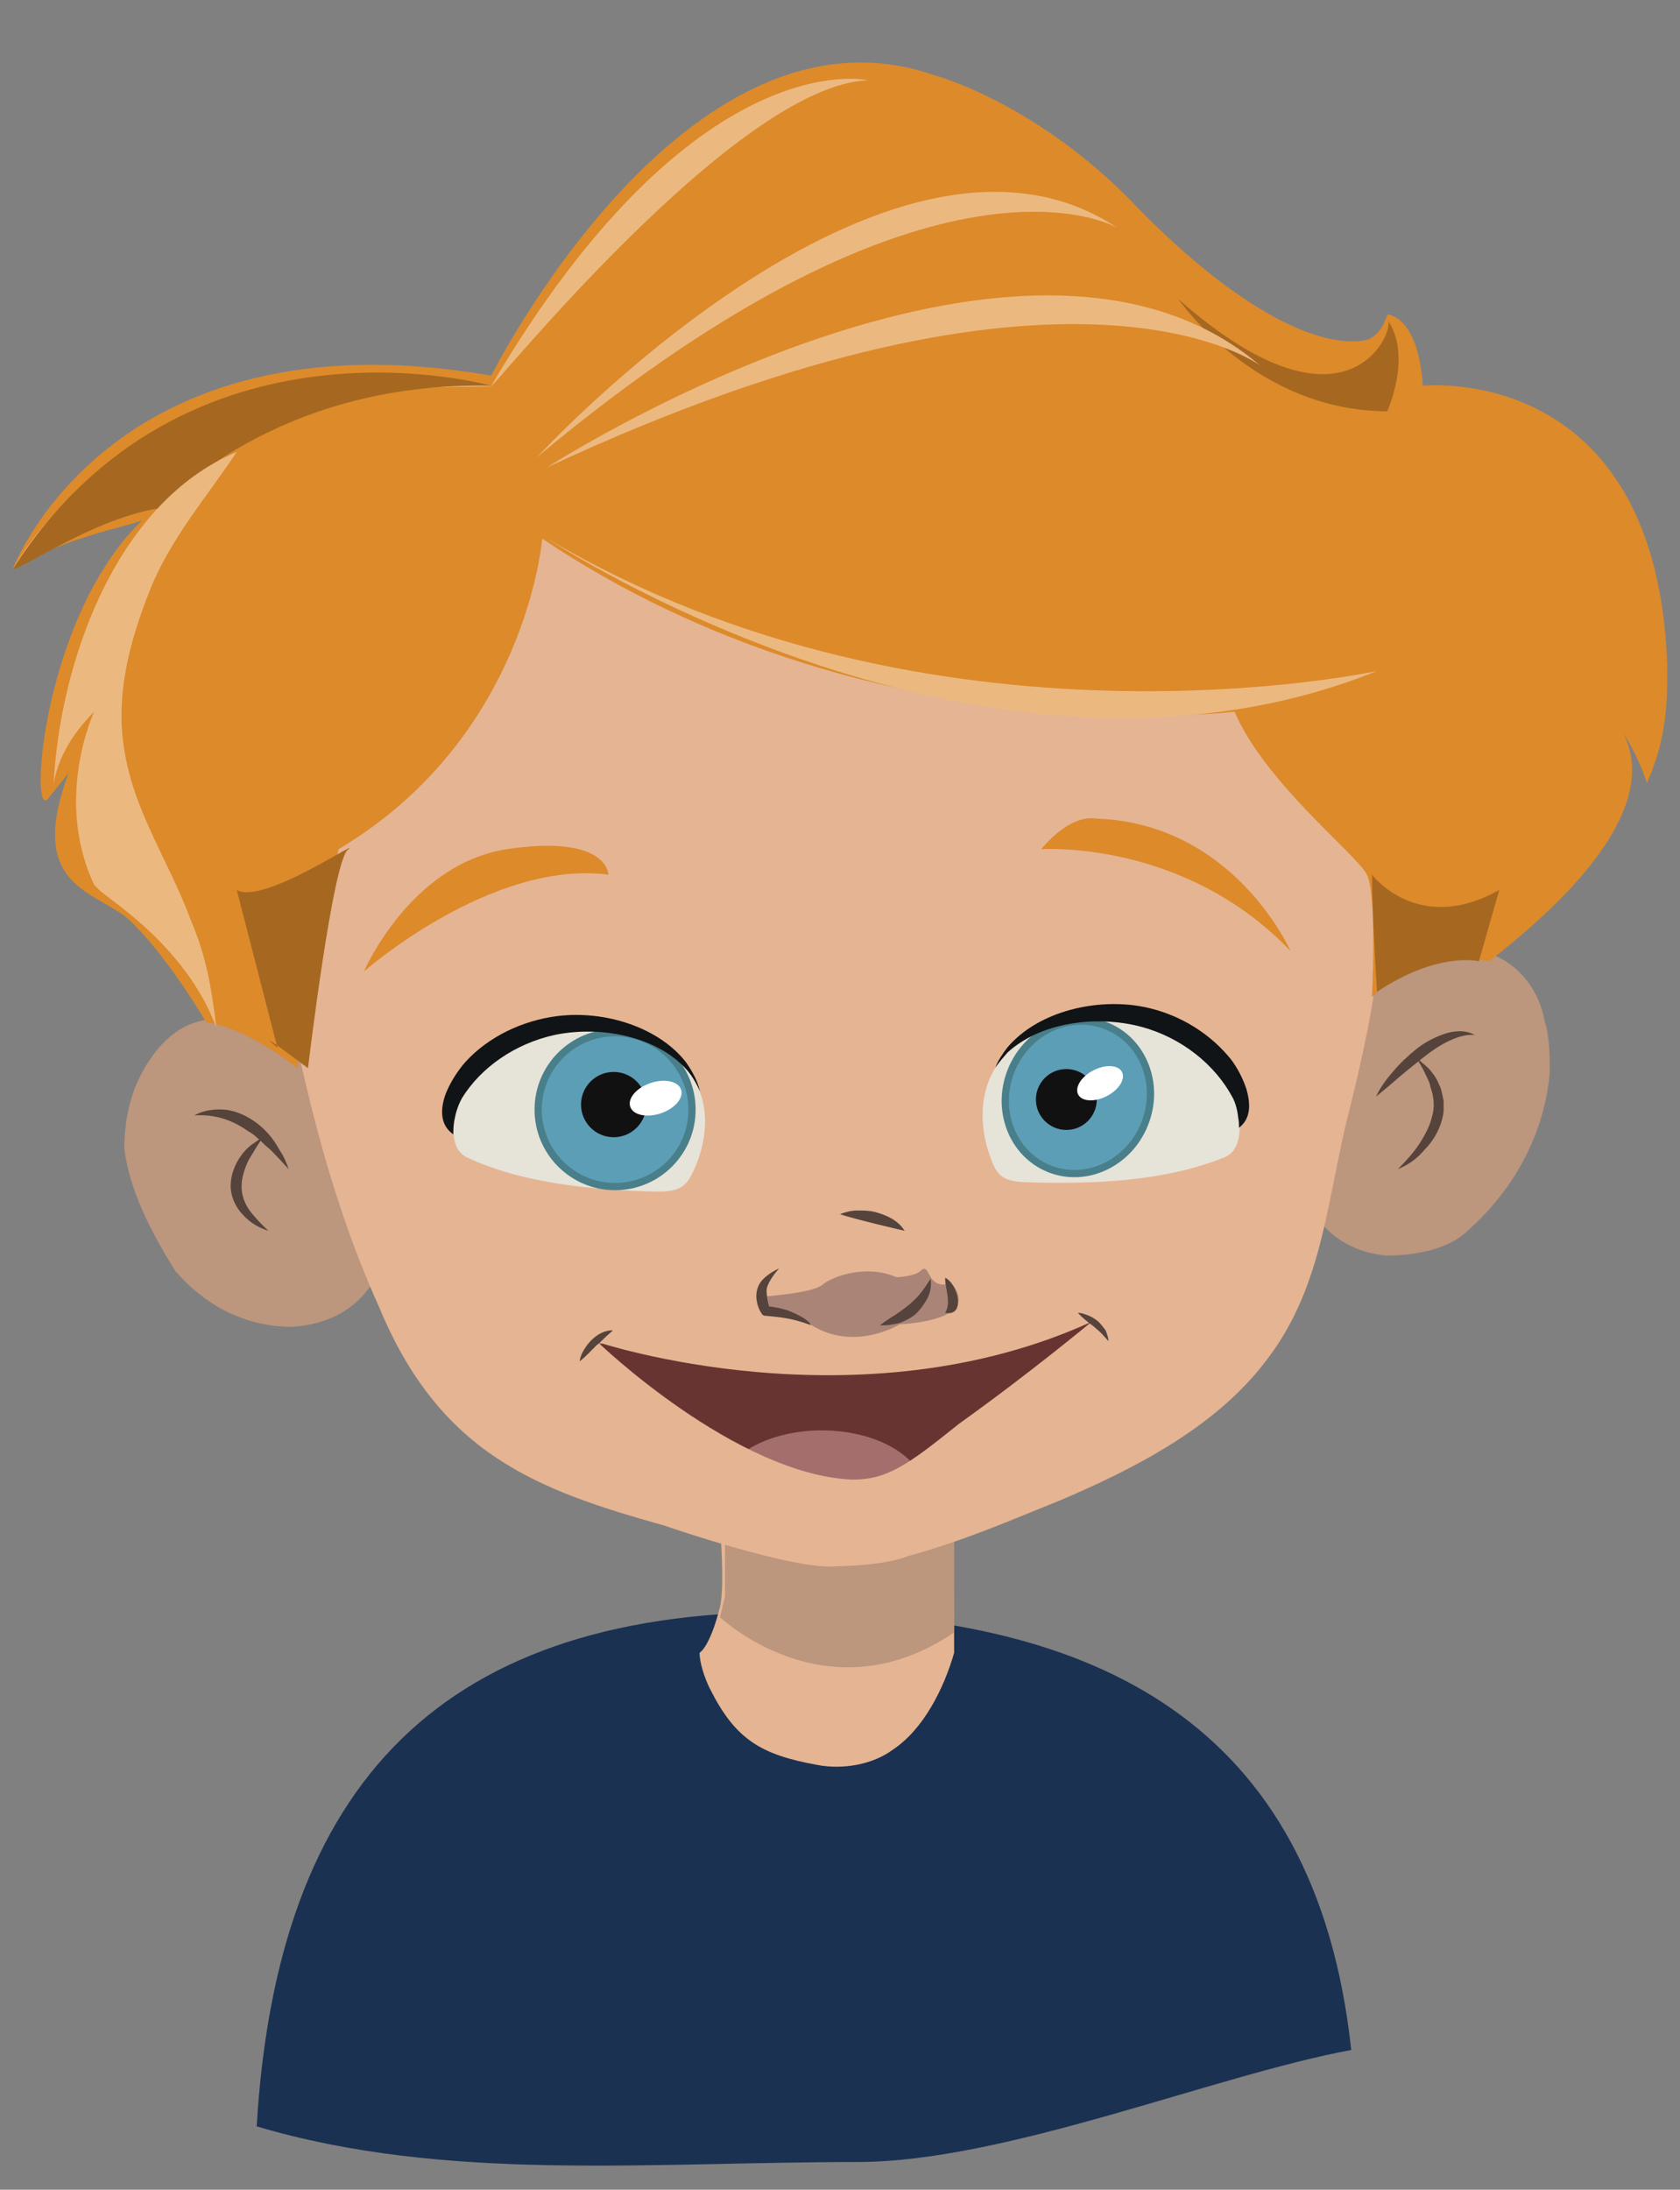 <?xml version="1.0" encoding="utf-8"?>
<!-- Generator: Adobe Illustrator 19.0.0, SVG Export Plug-In . SVG Version: 6.00 Build 0)  -->
<svg version="1.1" id="Capa_1" xmlns="http://www.w3.org/2000/svg" xmlns:xlink="http://www.w3.org/1999/xlink" x="0px" y="0px"
	 viewBox="-463 259 33 43" enable-background="new -463 259 33 43" xml:space="preserve">
<rect x="-463" y="259" width="33" height="43" fill="#808080" stroke="none"/>
<g>
	<g>
		<path fill="#673432" d="M-452.471,285.593c-0.112,1.09,2.408,2.455,4.702,2.779c2.742,0.387,6.965-1.33,7.595-3.584
			C-440.153,284.716-452.441,285.299-452.471,285.593z"/>
		<ellipse fill="#A36E6C" cx="-446.857" cy="288.322" rx="2.023" ry="1.233"/>
	</g>
	<path fill="#1B3151" d="M-446.158,301.456c2.9,0,7-1.7,9.7-2.2c-0.7-6.5-5.1-8.5-10.8-8.6c-7.1-0.1-10.3,3.4-10.7,10.1
		C-454.258,301.856-450.258,301.456-446.158,301.456z"/>
	<path id="colorpiel_23_" fill="#BC967D" d="M-432.558,280.056c0-0.3,0-0.7-0.1-1c-0.1-0.6-0.5-1.1-1-1.3c-0.6-0.3-0.9-0.2-1.3-0.1
		c-2.1,0.5-2.2,2-2.5,3.6c-0.2,1.3,0.5,2.3,1.7,2.4c0.5,0,1.2-0.1,1.6-0.5C-433.258,282.356-432.658,281.256-432.558,280.056z"/>
	<path id="colorpiel_22_" fill="#E5B492" d="M-444.258,291.456c-0.2,0.7-0.6,1.5-1.2,1.9c-0.4,0.3-1,0.4-1.5,0.3
		c-1.1-0.2-1.6-0.5-2.1-1.5c-0.1-0.2-0.2-0.5-0.2-0.7c0,0,0.2-0.1,0.4-0.9c0.1-0.4,0-1.6,0-1.6l4.3-0.2h0.2v0.4
		C-444.258,289.056-444.258,290.456-444.258,291.456"/>
	<path id="colorpiel_14_" fill="#BC967D" d="M-460.558,281.556c0-0.5,0.1-1,0.3-1.4c0.2-0.4,0.5-0.8,0.9-1s0.9-0.2,1.3,0
		c1.4,0.5,2.5,2.1,2.7,3.5c0.1,1.1-0.4,2.3-1.9,2.4c-0.9,0-1.7-0.4-2.3-1.1C-460.058,283.156-460.458,282.356-460.558,281.556z"/>
	<path id="trazado_20_" fill="#BC967D" d="M-448.858,290.756c0,0,2.1,2,4.6,0.3v-2.4l-4.5,0.1v1.6L-448.858,290.756z"/>
	<g id="colorpiel_13_">
		<g>
			<path fill="#E5B492" d="M-435.758,274.756c0-2.4-0.8-4.8-2.5-6.5c-1.6-1.6-3.8-2.6-6.1-2.9c-0.4,0-0.9-0.1-1.3-0.1
				c-3.1,0-6.2,1.3-8.6,3.1c-0.6,0.5-1.2,1-1.7,1.6c-1,1.2-1.8,2.6-1.9,4.3c-0.1,1.1,0.1,2.1,0.3,3.2c0.4,2.4,1,5,2,7.2
				c1.2,2.9,3.1,3.6,5.6,4.3c0,0,2.6,0.9,3.4,0.8c0,0,0.9,0,1.4-0.2c1.1-0.3,2-0.7,3-1.1c1.4-0.6,3-1.4,4-2.7c1.1-1.4,1.2-3,1.6-4.7
				C-436.058,279.056-435.758,277.656-435.758,274.756z M-446.258,288.056c-2.3-0.1-5-2.7-5-2.7s5.1,1.7,9.7-0.4c0,0-1.2,1-2.6,2
				C-445.158,287.756-445.558,288.056-446.258,288.056z"/>
		</g>
	</g>
	<g opacity="0.45" enable-background="new    ">
		<g>
			<g>
				<g>
					<g>
						<path fill="#747474" d="M-456.358,285.156C-456.358,285.156-456.458,285.156-456.358,285.156
							C-456.458,285.156-456.358,285.156-456.358,285.156z"/>
						<path fill="#747474" d="M-456.258,285.156L-456.258,285.156L-456.258,285.156z"/>
						<path fill="#747474" d="M-456.258,285.156C-456.158,285.156-456.258,285.156-456.258,285.156L-456.258,285.156
							L-456.258,285.156L-456.258,285.156z"/>
						<path fill="#747474" d="M-456.458,285.156L-456.458,285.156L-456.458,285.156L-456.458,285.156z"/>
						<path fill="#747474" d="M-456.458,285.156L-456.458,285.156L-456.458,285.156z"/>
						<path fill="#747474" d="M-456.458,285.156L-456.458,285.156L-456.458,285.156
							C-456.558,285.156-456.458,285.156-456.458,285.156z"/>
						<path fill="#747474" d="M-456.358,285.156L-456.358,285.156L-456.358,285.156z"/>
						<path fill="#747474" d="M-456.458,285.156L-456.458,285.156C-456.358,285.156-456.358,285.156-456.458,285.156
							C-456.358,285.156-456.358,285.156-456.458,285.156z"/>
						<path fill="#747474" d="M-456.358,285.156L-456.358,285.156C-456.358,285.156-456.458,285.156-456.358,285.156z"/>
						<path fill="#747474" d="M-456.158,285.156L-456.158,285.156L-456.158,285.156L-456.158,285.156z"/>
						<path fill="#747474" d="M-456.458,285.156L-456.458,285.156L-456.458,285.156L-456.458,285.156z"/>
						<path fill="#747474" d="M-456.458,285.156L-456.458,285.156C-456.358,285.156-456.358,285.156-456.458,285.156z"/>
						<path fill="#747474" d="M-456.258,285.156L-456.258,285.156L-456.258,285.156z"/>
						<path fill="#747474" d="M-456.458,285.156h-0.1H-456.458z"/>
						<path fill="#747474" d="M-456.458,285.156C-456.558,285.156-456.558,285.156-456.458,285.156
							C-456.558,285.156-456.558,285.156-456.458,285.156C-456.558,285.156-456.558,285.156-456.458,285.156z"/>
						<path fill="#747474" d="M-456.458,285.156L-456.458,285.156L-456.458,285.156z"/>
						<path fill="#747474" d="M-456.358,285.156C-456.358,285.156-456.458,285.156-456.358,285.156L-456.358,285.156
							L-456.358,285.156z"/>
						<path fill="#747474" d="M-456.358,285.156L-456.358,285.156L-456.358,285.156L-456.358,285.156z"/>
						<path fill="#747474" d="M-456.358,285.156L-456.358,285.156L-456.358,285.156z"/>
						<path fill="#747474" d="M-456.358,285.156h0.1C-456.258,285.156-456.258,285.156-456.358,285.156z"/>
						<path fill="#747474" d="M-456.358,285.156L-456.358,285.156L-456.358,285.156L-456.358,285.156z"/>
						<polygon fill="#747474" points="-456.258,285.156 -456.358,285.156 -456.358,285.156 						"/>
						<path fill="#747474" d="M-456.458,285.156C-456.358,285.156-456.358,285.156-456.458,285.156
							C-456.358,285.156-456.358,285.156-456.458,285.156L-456.458,285.156z"/>
						<path fill="#747474" d="M-456.358,285.156L-456.358,285.156L-456.358,285.156z"/>
						<path fill="#747474" d="M-456.358,285.156L-456.358,285.156L-456.358,285.156L-456.358,285.156z"/>
						<path fill="#747474" d="M-456.358,285.156L-456.358,285.156L-456.358,285.156L-456.358,285.156z"/>
						<path fill="#747474" d="M-456.458,285.156L-456.458,285.156L-456.458,285.156z"/>
						<path fill="#747474" d="M-456.358,285.156C-456.458,285.156-456.458,285.156-456.358,285.156
							C-456.458,285.156-456.458,285.156-456.358,285.156z"/>
						<path fill="#747474" d="M-456.358,285.156L-456.358,285.156L-456.358,285.156L-456.358,285.156z"/>
						<path fill="#747474" d="M-455.958,285.156C-456.058,285.156-456.058,285.156-455.958,285.156c-0.1,0-0.3,0-0.4,0
							c0,0,0,0,0.1,0h0.1l0,0C-456.158,285.156-456.058,285.156-455.958,285.156L-455.958,285.156
							C-456.058,285.156-455.958,285.156-455.958,285.156z"/>
						<path fill="#747474" d="M-456.358,285.156L-456.358,285.156L-456.358,285.156
							C-456.458,285.156-456.358,285.156-456.358,285.156L-456.358,285.156L-456.358,285.156z"/>
						<path fill="#747474" d="M-456.358,285.156c0.1,0,0.1,0,0.2,0C-456.258,285.156-456.258,285.156-456.358,285.156
							C-456.258,285.156-456.358,285.156-456.358,285.156L-456.358,285.156L-456.358,285.156L-456.358,285.156L-456.358,285.156
							L-456.358,285.156L-456.358,285.156L-456.358,285.156L-456.358,285.156L-456.358,285.156L-456.358,285.156L-456.358,285.156
							L-456.358,285.156L-456.358,285.156z"/>
						<path fill="#747474" d="M-456.058,285.156L-456.058,285.156L-456.058,285.156z"/>
						<path fill="#747474" d="M-456.058,285.156C-456.158,285.156-456.158,285.156-456.058,285.156
							C-456.158,285.156-456.058,285.156-456.058,285.156S-456.158,285.156-456.058,285.156L-456.058,285.156c-0.1,0-0.1,0-0.1,0
							S-456.158,285.156-456.058,285.156z"/>
						<path fill="#747474" d="M-456.258,285.156L-456.258,285.156L-456.258,285.156L-456.258,285.156
							C-456.158,285.156-456.158,285.156-456.258,285.156z"/>
						<polygon fill="#747474" points="-456.458,285.156 -456.458,285.156 -456.358,285.156 						"/>
						<polygon fill="#747474" points="-456.358,285.156 -456.458,285.156 -456.458,285.156 						"/>
						<path fill="#747474" d="M-455.658,285.256L-455.658,285.256L-455.658,285.256z"/>
						<path fill="#747474" d="M-455.658,285.256L-455.658,285.256C-455.758,285.256-455.658,285.256-455.658,285.256z"/>
						<path fill="#747474" d="M-456.358,285.156C-456.458,285.156-456.558,285.156-456.358,285.156L-456.358,285.156
							C-456.458,285.156-456.458,285.156-456.358,285.156z"/>
						<path fill="#747474" d="M-456.058,285.256L-456.058,285.256L-456.058,285.256L-456.058,285.256z"/>
						<path fill="#747474" d="M-455.758,285.256L-455.758,285.256L-455.758,285.256z"/>
						<path fill="#747474" d="M-455.658,285.256L-455.658,285.256C-455.558,285.256-455.558,285.256-455.658,285.256z"/>
						<path fill="#747474" d="M-456.358,285.156L-456.358,285.156L-456.358,285.156z"/>
						<path fill="#747474" d="M-456.358,285.256L-456.358,285.256L-456.358,285.256z"/>
						<path fill="#747474" d="M-456.458,285.156L-456.458,285.156L-456.458,285.156L-456.458,285.156z"/>
						<path fill="#747474" d="M-455.658,285.256L-455.658,285.256L-455.658,285.256z"/>
						<path fill="#747474" d="M-456.358,285.256L-456.358,285.256L-456.358,285.256z"/>
						<path fill="#747474" d="M-456.458,285.156L-456.458,285.156L-456.458,285.156z"/>
						<path fill="#747474" d="M-456.158,285.156L-456.158,285.156L-456.158,285.156z"/>
						<path fill="#747474" d="M-456.058,285.156L-456.058,285.156L-456.058,285.156z"/>
						<path fill="#747474" d="M-456.358,285.156C-456.458,285.156-456.458,285.156-456.358,285.156L-456.358,285.156z"/>
						<path fill="#747474" d="M-456.458,285.156L-456.458,285.156L-456.458,285.156z"/>
						<path fill="#747474" d="M-456.458,285.156L-456.458,285.156L-456.458,285.156L-456.458,285.156z"/>
						<path fill="#747474" d="M-455.858,285.256L-455.858,285.256L-455.858,285.256z"/>
						<path fill="#747474" d="M-455.758,285.256L-455.758,285.256L-455.758,285.256L-455.758,285.256z"/>
						<path fill="#747474" d="M-455.658,285.256C-455.758,285.256-455.758,285.256-455.658,285.256h-0.2H-455.658z"/>
						<path fill="#747474" d="M-455.658,285.256L-455.658,285.256c0.1,0,0.1,0,0.2,0
							C-455.658,285.256-455.458,285.256-455.658,285.256L-455.658,285.256L-455.658,285.256
							C-455.558,285.256-455.758,285.256-455.658,285.256C-455.758,285.256-455.758,285.256-455.658,285.256L-455.658,285.256
							C-455.758,285.256-455.658,285.256-455.658,285.256L-455.658,285.256L-455.658,285.256c-0.1,0-0.1,0-0.1,0
							S-455.758,285.256-455.658,285.256h-0.1C-455.758,285.256-455.758,285.256-455.658,285.256S-455.758,285.256-455.658,285.256
							L-455.658,285.256c0.2,0,0.1,0,0.2,0C-455.558,285.256-455.658,285.256-455.658,285.256L-455.658,285.256L-455.658,285.256
							L-455.658,285.256L-455.658,285.256h0.1H-455.658L-455.658,285.256C-455.758,285.256-455.658,285.256-455.658,285.256
							L-455.658,285.256L-455.658,285.256c-0.1,0-0.1,0-0.1,0c-0.1,0,0.1,0,0,0C-455.758,285.256-455.758,285.256-455.658,285.256
							c-0.1,0-0.1,0-0.2,0h0.1c-0.1,0-0.1,0-0.2,0h-0.1l0,0c0,0,0,0,0.1,0l0,0h0.1c0,0,0,0-0.1,0c0.1,0,0.1,0,0.2,0l0,0l0,0l0,0
							H-455.658L-455.658,285.256L-455.658,285.256c-0.1,0-0.3,0-0.3,0c0.1,0,0.1,0,0.2,0c-0.1,0,0,0,0,0
							C-455.758,285.256-455.758,285.256-455.658,285.256h-0.1C-455.758,285.256-455.758,285.256-455.658,285.256
							c-0.2,0-0.1,0-0.2,0C-455.858,285.256-455.758,285.256-455.658,285.256c0,0-0.3,0-0.2,0l0,0l0,0l0,0c0,0,0,0-0.1,0
							C-455.958,285.256-455.758,285.256-455.658,285.256h-0.5C-456.058,285.256-455.858,285.256-455.658,285.256
							C-455.758,285.256-455.758,285.256-455.658,285.256c-0.1,0-0.2,0-0.2,0C-455.758,285.256-455.858,285.256-455.658,285.256
							c-0.1,0-0.3,0-0.3,0S-455.758,285.256-455.658,285.256h-0.2C-455.858,285.256-455.758,285.256-455.658,285.256
							C-455.758,285.256-455.758,285.256-455.658,285.256h-0.1h-0.2C-455.958,285.256-455.858,285.256-455.658,285.256
							c-0.2,0-0.5,0-0.6,0l0,0h-0.1C-456.158,285.256-455.858,285.256-455.658,285.256
							C-455.758,285.256-455.758,285.256-455.658,285.256L-455.658,285.256L-455.658,285.256
							C-455.758,285.256-455.758,285.256-455.658,285.256L-455.658,285.256c-0.1,0-0.3,0-0.3,0
							C-455.858,285.256-455.758,285.256-455.658,285.256C-455.758,285.256-455.758,285.256-455.658,285.256L-455.658,285.256
							C-455.658,285.256-455.858,285.256-455.658,285.256C-455.758,285.256-455.658,285.256-455.658,285.256c-0.1,0-0.4,0-0.5,0
							c0,0,0.1,0,0.2,0C-455.958,285.256-455.858,285.256-455.658,285.256c-0.1,0-0.1,0-0.2,0
							C-455.858,285.256-455.758,285.256-455.658,285.256c-0.2,0-0.1,0-0.2,0l0,0c-0.1,0-0.2,0-0.2,0h0.1h0.1h0.1h-0.1
							c0.1,0,0,0,0.1,0c-0.1,0-0.1,0-0.1,0c-0.1,0,0,0,0,0c-0.1,0-0.2,0-0.3,0h0.1c0,0-0.2,0-0.1,0s0.2,0,0.2,0l0,0l0,0l0,0
							c0.1,0,0,0,0.1,0h-0.1l0,0c-0.1,0-0.1,0-0.1,0h-0.1h0.1c0,0-0.1,0,0,0c0,0,0.1,0,0,0h-0.1h-0.1c-0.1,0,0,0-0.1,0
							c0.1,0,0,0,0.1,0c-0.1,0,0,0-0.1,0c0,0,0.1,0,0,0l0,0l0,0l0,0l0,0l0,0c0.1,0,0.1,0,0.1,0s0,0-0.1,0h0.1c-0.1,0-0.1,0-0.1,0
							l0,0c0,0-0.1,0,0,0c0,0,0.1,0,0,0l0,0l0,0c0,0,0.1,0,0,0l0,0h-0.1c0,0-0.1,0,0,0c-0.1,0,0,0-0.1,0h0.1l0,0h0.1c0.1,0,0,0,0,0
							l0,0c-0.1,0,0.1,0,0,0l0,0l0,0l0,0l0,0l0,0l0,0h-0.1l0,0c0,0,0,0,0.1,0l0,0c-0.1,0,0,0-0.1,0c0.1,0,0,0,0.2,0l0,0l0,0h-0.1
							h0.1c-0.1,0-0.1,0-0.2,0c0.1,0,0,0,0.1,0h-0.1c0,0,0.1,0,0,0s0,0-0.1,0c0.2,0-0.1,0,0.1,0h-0.1c0,0-0.1,0,0,0h-0.1l0,0
							c0,0,0,0-0.1,0c0,0,0.1,0,0.2,0c-0.1,0,0,0,0,0h-0.1c0,0-0.1,0,0,0l0,0l0,0l0,0c0.1,0,0,0,0,0l0,0c-0.1,0,0,0-0.1,0h0.1
							c0.1,0-0.1,0,0,0l0,0c0.1,0-0.2,0-0.2,0l0,0c-0.1,0,0.1,0,0.1,0h-0.1c0,0,0.2,0,0.1,0h0.1c0,0-0.1,0,0,0l0,0h0.1
							c-0.2,0,0.1,0-0.1,0l0,0l0,0c0,0,0,0,0.1,0l0,0c0,0,0,0,0.1,0h-0.1c0,0-0.1,0,0,0l0,0c0.1,0-0.2,0,0.1,0h0.1c0,0,0.1,0,0.2,0
							h-0.1l0,0c-0.1,0,0,0-0.1,0h-0.1h0.1l0,0h-0.1c-0.1,0,0,0,0.1,0h-0.1l0,0l0,0h0.1h-0.1l0,0l0,0h0.1c0,0,0,0,0.1,0
							c-0.1,0-0.1,0-0.1,0c0.1,0,0.1,0,0.1,0h0.1c-0.2,0-0.1,0-0.2,0c0.1,0,0,0,0.2,0h-0.1c0.1,0,0,0,0,0h0.1h-0.1h0.1h0.1
							c-0.1,0,0.1,0-0.1,0h0.1h0.1h-0.1c0.1,0,0,0,0.1,0l0,0c0.1,0,0.2,0,0.4,0c-0.1,0,0.2,0,0,0S-455.758,285.256-455.658,285.256
							C-455.758,285.256-455.858,285.256-455.658,285.256L-455.658,285.256C-455.758,285.256-455.758,285.256-455.658,285.256
							L-455.658,285.256C-455.758,285.256-455.758,285.256-455.658,285.256c-0.1,0,0,0-0.1,0
							C-455.658,285.256-455.858,285.256-455.658,285.256L-455.658,285.256L-455.658,285.256L-455.658,285.256
							C-455.758,285.256-455.658,285.256-455.658,285.256L-455.658,285.256C-455.558,285.256-455.658,285.256-455.658,285.256
							L-455.658,285.256C-455.758,285.256-455.658,285.256-455.658,285.256L-455.658,285.256
							C-455.858,285.256-455.758,285.256-455.658,285.256L-455.658,285.256C-455.758,285.256-455.758,285.256-455.658,285.256
							C-455.758,285.256-455.758,285.256-455.658,285.256c0,0,0,0-0.2,0H-455.658c-0.1,0-0.2,0-0.2,0
							C-455.858,285.256-455.758,285.256-455.658,285.256C-455.658,285.256-455.858,285.256-455.658,285.256
							C-455.858,285.256-455.758,285.256-455.658,285.256c-0.1,0-0.2,0-0.2,0H-455.658L-455.658,285.256
							C-455.658,285.256-455.758,285.256-455.658,285.256C-455.758,285.256-455.658,285.256-455.658,285.256L-455.658,285.256
							c-0.1,0-0.2,0-0.2,0C-455.858,285.256-455.758,285.256-455.658,285.256C-455.758,285.256-455.858,285.256-455.658,285.256
							C-455.658,285.256-455.758,285.256-455.658,285.256C-455.658,285.256-455.758,285.256-455.658,285.256
							C-455.758,285.256-455.558,285.256-455.658,285.256L-455.658,285.256L-455.658,285.256L-455.658,285.256c0,0,0.2,0,0.1,0
							H-455.658c-0.1,0,0.2,0,0.1,0C-455.558,285.256-455.558,285.256-455.658,285.256c0.1,0,0.1,0,0.1,0H-455.658
							C-455.558,285.256-455.658,285.256-455.658,285.256L-455.658,285.256C-455.658,285.256-455.758,285.256-455.658,285.256
							L-455.658,285.256L-455.658,285.256L-455.658,285.256C-455.758,285.256-455.758,285.256-455.658,285.256c-0.1,0-0.1,0-0.1,0
							S-455.758,285.256-455.658,285.256C-455.758,285.256-455.658,285.256-455.658,285.256
							C-455.758,285.256-455.658,285.256-455.658,285.256L-455.658,285.256L-455.658,285.256L-455.658,285.256
							C-455.758,285.256-455.758,285.256-455.658,285.256C-455.758,285.256-455.758,285.256-455.658,285.256L-455.658,285.256
							L-455.658,285.256C-455.658,285.256-455.558,285.256-455.658,285.256C-455.558,285.256-455.658,285.256-455.658,285.256
							L-455.658,285.256C-455.658,285.256-455.558,285.256-455.658,285.256h0.1H-455.658
							C-455.758,285.256-455.658,285.256-455.658,285.256S-455.758,285.256-455.658,285.256L-455.658,285.256z M-455.758,285.256
							C-455.758,285.256-455.658,285.256-455.758,285.256L-455.758,285.256z M-455.858,285.256L-455.858,285.256
							C-455.958,285.256-455.958,285.256-455.858,285.256z M-456.358,285.156L-456.358,285.156L-456.358,285.156z M-456.358,285.156
							L-456.358,285.156L-456.358,285.156L-456.358,285.156z M-456.358,285.256L-456.358,285.256
							C-456.258,285.256-456.258,285.256-456.358,285.256z"/>
						<path fill="#747474" d="M-455.758,285.256C-455.858,285.256-455.858,285.256-455.758,285.256
							C-455.858,285.256-455.858,285.256-455.758,285.256z"/>
						<path fill="#747474" d="M-455.658,285.256L-455.658,285.256L-455.658,285.256L-455.658,285.256z"/>
						<path fill="#747474" d="M-455.758,285.156L-455.758,285.156L-455.758,285.156z"/>
						<path fill="#747474" d="M-456.458,285.156L-456.458,285.156L-456.458,285.156L-456.458,285.156z"/>
						<path fill="#747474" d="M-456.058,285.156L-456.058,285.156L-456.058,285.156L-456.058,285.156z"/>
						<path fill="#747474" d="M-456.258,285.156C-456.158,285.156-456.158,285.156-456.258,285.156L-456.258,285.156
							L-456.258,285.156z"/>
						<path fill="#747474" d="M-456.158,285.156C-456.158,285.156-456.258,285.156-456.158,285.156
							C-456.258,285.156-456.258,285.156-456.158,285.156z"/>
						<path fill="#747474" d="M-456.358,285.156C-456.358,285.156-456.458,285.156-456.358,285.156
							C-456.458,285.156-456.358,285.156-456.358,285.156z"/>
						<path fill="#747474" d="M-456.058,285.156h-0.1H-456.058z"/>
						<path fill="#747474" d="M-456.058,285.156L-456.058,285.156L-456.058,285.156
							C-456.058,285.156-456.158,285.156-456.058,285.156z"/>
						<path fill="#747474" d="M-456.058,285.156L-456.058,285.156L-456.058,285.156z"/>
						<path fill="#747474" d="M-456.058,285.156L-456.058,285.156L-456.058,285.156z"/>
						<path fill="#747474" d="M-456.058,285.156L-456.058,285.156L-456.058,285.156L-456.058,285.156z"/>
						<path fill="#747474" d="M-455.958,285.156L-455.958,285.156L-455.958,285.156L-455.958,285.156z"/>
						<path fill="#747474" d="M-455.858,285.156L-455.858,285.156L-455.858,285.156z"/>
						<polygon fill="#747474" points="-455.958,285.156 -455.958,285.156 -456.158,285.156 						"/>
						<path fill="#747474" d="M-455.658,285.156C-455.658,285.156-455.758,285.156-455.658,285.156c-0.1,0-0.1,0-0.1,0
							S-455.758,285.156-455.658,285.156z"/>
						<path fill="#747474" d="M-455.758,285.156L-455.758,285.156L-455.758,285.156z"/>
						<path fill="#747474" d="M-456.358,285.256h-0.1H-456.358z"/>
						<path fill="#747474" d="M-456.258,285.256L-456.258,285.256L-456.258,285.256L-456.258,285.256z"/>
						<path fill="#747474" d="M-455.558,285.256L-455.558,285.256L-455.558,285.256L-455.558,285.256z"/>
						<path fill="#747474" d="M-455.658,285.256h0.1H-455.658z"/>
						<path fill="#747474" d="M-455.458,285.256C-455.458,285.256-455.558,285.256-455.458,285.256
							C-455.458,285.256-455.558,285.256-455.458,285.256z"/>
					</g>
				</g>
			</g>
		</g>
	</g>
	<g id="layer_14_3_">
		<path fill="#AA8577" d="M-447.939,284.467c0.029-0.071-0.043,0,0.043-0.014c0.257-0.029,0.898-0.086,1.055-0.228
			c0.214-0.171,0.869-0.399,1.454-0.143c0,0,0.328-0.014,0.456-0.114c0.114-0.1,0.114-0.057,0.214,0.114s0.285,0.143,0.285,0.143
			v-0.143c0,0,0.997,0.784-0.898,0.926c0,0-0.969,0.598-1.852-0.071c0,0-0.086-0.157-0.584-0.257
			C-447.939,284.666-447.982,284.581-447.939,284.467z"/>
	</g>
	<g>
		<g>
			<path fill="#55433C" d="M-446.5,282.842c0.114-0.043,0.228-0.071,0.342-0.071c0.114,0,0.228,0,0.342,0.029
				c0.114,0.029,0.228,0.071,0.328,0.128c0.1,0.057,0.199,0.142,0.257,0.242C-445.232,283.17-446.272,282.928-446.5,282.842z"/>
		</g>
		<path fill="#55433C" d="M-457.444,281.688c-0.057-0.086-0.1-0.171-0.157-0.257c-0.114-0.171-0.256-0.313-0.427-0.427
			s-0.37-0.199-0.57-0.214c-0.199-0.014-0.413,0.014-0.584,0.114c0.385-0.029,0.741,0.086,1.04,0.299l0.114,0.071l0.1,0.086
			c0.006,0.005,0.011,0.011,0.017,0.016c-0.052,0.037-0.103,0.075-0.159,0.112c-0.071,0.057-0.143,0.128-0.2,0.214
			c-0.114,0.157-0.199,0.371-0.199,0.584s0.1,0.427,0.242,0.57c0.142,0.157,0.313,0.256,0.499,0.313
			c-0.143-0.128-0.271-0.271-0.37-0.399c-0.1-0.143-0.157-0.299-0.157-0.47s0.057-0.342,0.128-0.499
			c0.043-0.086,0.1-0.157,0.143-0.242c0.037-0.056,0.069-0.106,0.102-0.158c0.051,0.048,0.099,0.099,0.154,0.143
			c0.071,0.057,0.128,0.128,0.2,0.2c0.071,0.071,0.128,0.142,0.199,0.214C-457.359,281.873-457.401,281.774-457.444,281.688z"/>
		<path fill="#55433C" d="M-434.587,279.465c0.171-0.086,0.356-0.157,0.556-0.143c-0.185-0.1-0.413-0.085-0.613-0.014
			c-0.2,0.071-0.385,0.171-0.542,0.299s-0.314,0.271-0.442,0.427c-0.128,0.143-0.256,0.313-0.342,0.499
			c0.157-0.128,0.313-0.257,0.456-0.385c0.13-0.106,0.251-0.208,0.377-0.306c0.041,0.073,0.088,0.144,0.122,0.221
			c0.043,0.1,0.1,0.185,0.114,0.285c0.071,0.2,0.086,0.399,0.029,0.584c-0.043,0.185-0.143,0.37-0.256,0.542
			c-0.114,0.171-0.257,0.328-0.413,0.484c0.214-0.086,0.385-0.214,0.527-0.385c0.157-0.157,0.285-0.37,0.342-0.599
			c0.014-0.057,0.029-0.114,0.029-0.171c0-0.071,0-0.128,0-0.185c-0.029-0.128-0.043-0.242-0.1-0.342
			c-0.043-0.114-0.114-0.2-0.185-0.285c-0.055-0.055-0.122-0.11-0.188-0.166c0.02-0.015,0.039-0.033,0.059-0.048
			C-434.915,279.665-434.758,279.551-434.587,279.465z"/>
		<g>
			<path fill="#55433C" d="M-451.616,285.735c0.014-0.086,0.043-0.157,0.086-0.228c0.043-0.071,0.086-0.128,0.142-0.185
				c0.114-0.114,0.257-0.199,0.428-0.199c-0.057,0.057-0.114,0.1-0.171,0.157c-0.057,0.057-0.1,0.1-0.157,0.142
				C-451.388,285.521-451.487,285.635-451.616,285.735z"/>
		</g>
		<g>
			<path fill="#55433C" d="M-441.826,284.78c0.071,0,0.142,0.029,0.214,0.057s0.128,0.071,0.185,0.114
				c0.057,0.057,0.1,0.114,0.143,0.171c0.029,0.071,0.057,0.143,0.057,0.214l-0.142-0.157c-0.043-0.043-0.1-0.086-0.143-0.128
				C-441.626,284.966-441.741,284.88-441.826,284.78z"/>
		</g>
		<g>
			<path fill="#55433C" d="M-445.716,285.023c0.1-0.071,0.199-0.143,0.299-0.2c0.1-0.071,0.185-0.128,0.271-0.199
				c0.085-0.071,0.157-0.142,0.228-0.228s0.128-0.185,0.199-0.285c0.014,0.128,0,0.257-0.057,0.371
				c-0.057,0.114-0.142,0.228-0.228,0.314c-0.1,0.085-0.214,0.142-0.328,0.185C-445.46,285.008-445.588,285.037-445.716,285.023z"/>
		</g>
		<g>
			<path fill="#55433C" d="M-447.07,285.023c-0.157-0.057-0.299-0.1-0.442-0.128s-0.299-0.043-0.456-0.057l0,0
				c-0.029,0-0.057-0.014-0.071-0.043c-0.057-0.086-0.086-0.171-0.1-0.271c-0.014-0.1,0.003-0.198,0.043-0.285
				c0.083-0.18,0.356-0.314,0.399-0.328c-0.028,0.029-0.213,0.238-0.242,0.399c-0.013,0.071,0.02,0.287,0.048,0.344
				c0,0,0.273,0.033,0.43,0.105C-447.39,284.787-447.116,284.907-447.07,285.023z"/>
		</g>
		<g>
			<path fill="#55433C" d="M-444.434,284.096c0.244,0.098,0.417,0.767,0,0.684C-444.311,284.577-444.434,284.316-444.434,284.096
				C-444.362,284.125-444.434,284.168-444.434,284.096z"/>
		</g>
	</g>
	<g id="ojos_3_">
		<path fill="#E6E3D9" d="M-454.067,280.961c0.029-0.157,0.086-0.299,0.142-0.399c0.371-0.599,1.04-1.069,1.824-1.24
			c0.898-0.185,1.952,0.029,2.536,0.627c0.499,0.513,0.499,1.254,0.257,1.881c-0.185,0.456-0.285,0.57-0.784,0.57
			c-1.254-0.029-2.636-0.157-3.733-0.67C-454.095,281.603-454.124,281.261-454.067,280.961z"/>
		
			<circle id="colorojos_8_" fill="#5C9EB6" stroke="#487F8A" stroke-width="0.142" stroke-miterlimit="10" cx="-450.918" cy="280.79" r="1.511"/>
		<circle fill="#121112" cx="-450.946" cy="280.691" r="0.641"/>
		
			<ellipse transform="matrix(-0.319 -0.948 0.948 -0.319 -859.766 -56.812)" fill="#FFFFFF" cx="-450.301" cy="280.59" rx="0.314" ry="0.527"/>
		<path fill="#E6E3D9" d="M-438.663,280.961c-0.014-0.157-0.071-0.314-0.114-0.413c-0.342-0.641-0.997-1.168-1.781-1.382
			c-0.898-0.242-1.995-0.086-2.636,0.499c-0.542,0.499-0.599,1.268-0.399,1.924c0.157,0.484,0.242,0.613,0.77,0.627
			c1.283,0.043,2.693-0.014,3.862-0.484C-438.677,281.631-438.62,281.275-438.663,280.961z"/>
		
			<ellipse id="colorojos_7_" transform="matrix(-0.927 -0.376 0.376 -0.927 -957.084 374.531)" fill="#5C9EB6" stroke="#487F8A" stroke-width="0.142" stroke-miterlimit="10" cx="-441.994" cy="280.66" rx="1.411" ry="1.51"/>
		<circle fill="#121112" cx="-442.054" cy="280.591" r="0.598"/>
		
			<ellipse transform="matrix(-0.456 -0.89 0.89 -0.456 -892.271 15.218)" fill="#FFFFFF" cx="-441.483" cy="280.408" rx="0.285" ry="0.484"/>
		<g>
			<path fill="#101417" d="M-454.067,280.961c0.029-0.157,0.086-0.299,0.142-0.399c0.371-0.599,1.04-1.069,1.824-1.24
				c0.898-0.185,1.952,0.029,2.536,0.627c0.142,0.143,0.242,0.314,0.314,0.485c-0.043-0.2-0.143-0.385-0.271-0.57
				c-0.527-0.684-1.582-1.026-2.522-0.912c-0.698,0.086-1.368,0.413-1.81,0.898c-0.128,0.142-0.285,0.37-0.385,0.613
				c-0.114,0.299-0.128,0.627,0.143,0.812C-454.095,281.189-454.095,281.075-454.067,280.961z"/>
		</g>
		<path fill="#101417" d="M-438.52,280.377c-0.086-0.257-0.228-0.499-0.356-0.641c-0.427-0.499-1.055-0.869-1.767-0.983
			c-0.926-0.142-1.995,0.143-2.565,0.812c-0.1,0.128-0.185,0.257-0.242,0.399c0.071-0.1,0.157-0.199,0.242-0.299
			c0.641-0.584,1.738-0.741,2.636-0.499c0.784,0.214,1.439,0.741,1.781,1.382c0.057,0.1,0.1,0.257,0.114,0.413
			c0.014,0.057,0.014,0.114,0.014,0.185C-438.42,280.961-438.435,280.662-438.52,280.377z"/>
	</g>
	<g id="pelos_2_">
		<g id="pelo1_1_">
			<path id="colorpelo_70_" fill="#DD8A2B" d="M-462.75,270.176c0,0,1.9-5.1,9.4-3.8c0,0,3.8-7.6,8.7-5.9c0,0,1.9,0.5,3.8,2.4
				c2,2.1,3.7,3,4.7,2.8c0.3-0.1,0.4-0.5,0.4-0.5s-0.4,0.4,0,0c0,0,0.6,0,0.7,1.4c0,0,4.6-0.5,4.8,5.5c0,0.7,0,1.4-0.4,2.3
				c0,0-0.4-1.3-1.2-1.7c0,0,3,1.4-1.9,5.2c0,0-1.3-0.3-2.3,0.7c0,0,0.1-2-0.1-2.4s-2-1.8-2.6-3.2c0,0-7.2,0.9-13.6-3.4
				c0,0-0.3,3.9-4,6.1c0,0-0.8,3.5-0.8,4.3c0,0-1-0.8-1.8-0.9c0,0-0.7-1.2-1.4-1.9c-0.6-0.7-2.2-0.6-1.3-3c0,0,0,0-0.4,0.5
				s-0.1-3.8,2-5.6C-459.85,269.276-461.45,269.376-462.75,270.176z"/>
			<path id="colorpelo_69_" fill="#DD8A2B" d="M-455.85,278.076c0,0,2.5-2.2,4.8-1.9c0,0,0-0.8-2-0.5
				C-454.95,275.976-455.85,278.076-455.85,278.076z"/>
			<path id="colorpelo_68_" fill="#DD8A2B" d="M-442.55,275.676c0,0,2.8-0.2,4.9,2c0,0-1.1-2.5-3.8-2.6
				C-441.542,275.069-441.95,274.976-442.55,275.676z"/>
			<path id="trazado_47_" opacity="0.45" fill="#FFFFFF" enable-background="new    " d="M-462.75,270.176c0,0,2.5-4.7,9.4-3.6
				C-453.35,266.676-459.55,266.076-462.75,270.176z"/>
			<path id="trazado_41_" fill="#A66820" d="M-458.35,276.476l0.8,3.1c0,0-0.6-0.5,0.6,0.4c0,0,0.5-4.2,0.8-4.3
				C-455.95,275.476-457.85,276.776-458.35,276.476z"/>
			<path id="trazado_40_" fill="#A66820" d="M-436.05,276.176c0,0,0.9,1.2,2.5,0.3l-0.4,1.4c0,0-0.8-0.2-2,0.6
				C-435.95,278.576-436.05,276.876-436.05,276.176z"/>
			<path id="trazado_37_" fill="#A66820" d="M-459.85,268.976c0,0,2.2-2.5,6.5-2.4c0,0-6-1.7-9.4,3.6
				C-462.55,270.176-461.15,269.176-459.85,268.976z"/>
			<path id="trazado_33_" fill="#A66820" d="M-439.85,264.876c0,0,1.5,2.2,4.1,2.2c0,0,0.5-1.1,0-1.8
				C-435.55,265.376-436.45,267.876-439.85,264.876z"/>
			<g>
				<path id="trazado_48_" fill="#EBB980" enable-background="new    " d="M-458.35,267.876c-2.4,1-3.5,4.2-3.6,6.6
					c0,0,0-0.7,0.8-1.5c0,0-0.8,1.7,0,3.4c0,0,0,0,0.1,0.1c0.2,0.2,1.7,1.1,2.3,2.7c-0.1-0.8-0.2-1.4-0.5-2.1
					c-0.4-1.1-1.1-2.1-1.3-3.3c-0.2-1.1,0.1-2.2,0.5-3.2C-459.65,269.576-458.95,268.776-458.35,267.876z"/>
				<path id="trazado_46_" fill="#EBB980" enable-background="new    " d="M-445.95,260.576c0,0-3.4-0.8-7.4,6
					C-453.35,266.676-448.55,260.676-445.95,260.576z"/>
				<path id="trazado_45_" fill="#EBB980" enable-background="new    " d="M-452.45,267.976c0,0,6.9-7.5,11.4-4.5
					C-441.05,263.476-444.55,261.376-452.45,267.976z"/>
				<path id="trazado_44_" fill="#EBB980" enable-background="new    " d="M-452.25,268.176c0,0,9.3-6,14-2
					C-438.25,266.176-441.95,263.376-452.25,268.176z"/>
				<path id="trazado_43_" fill="#EBB980" enable-background="new    " d="M-452.25,269.576c0,0,8.6,5.7,16.3,2.6
					C-435.95,272.176-444.65,274.076-452.25,269.576z"/>
			</g>
		</g>
	</g>
</g>
</svg>
